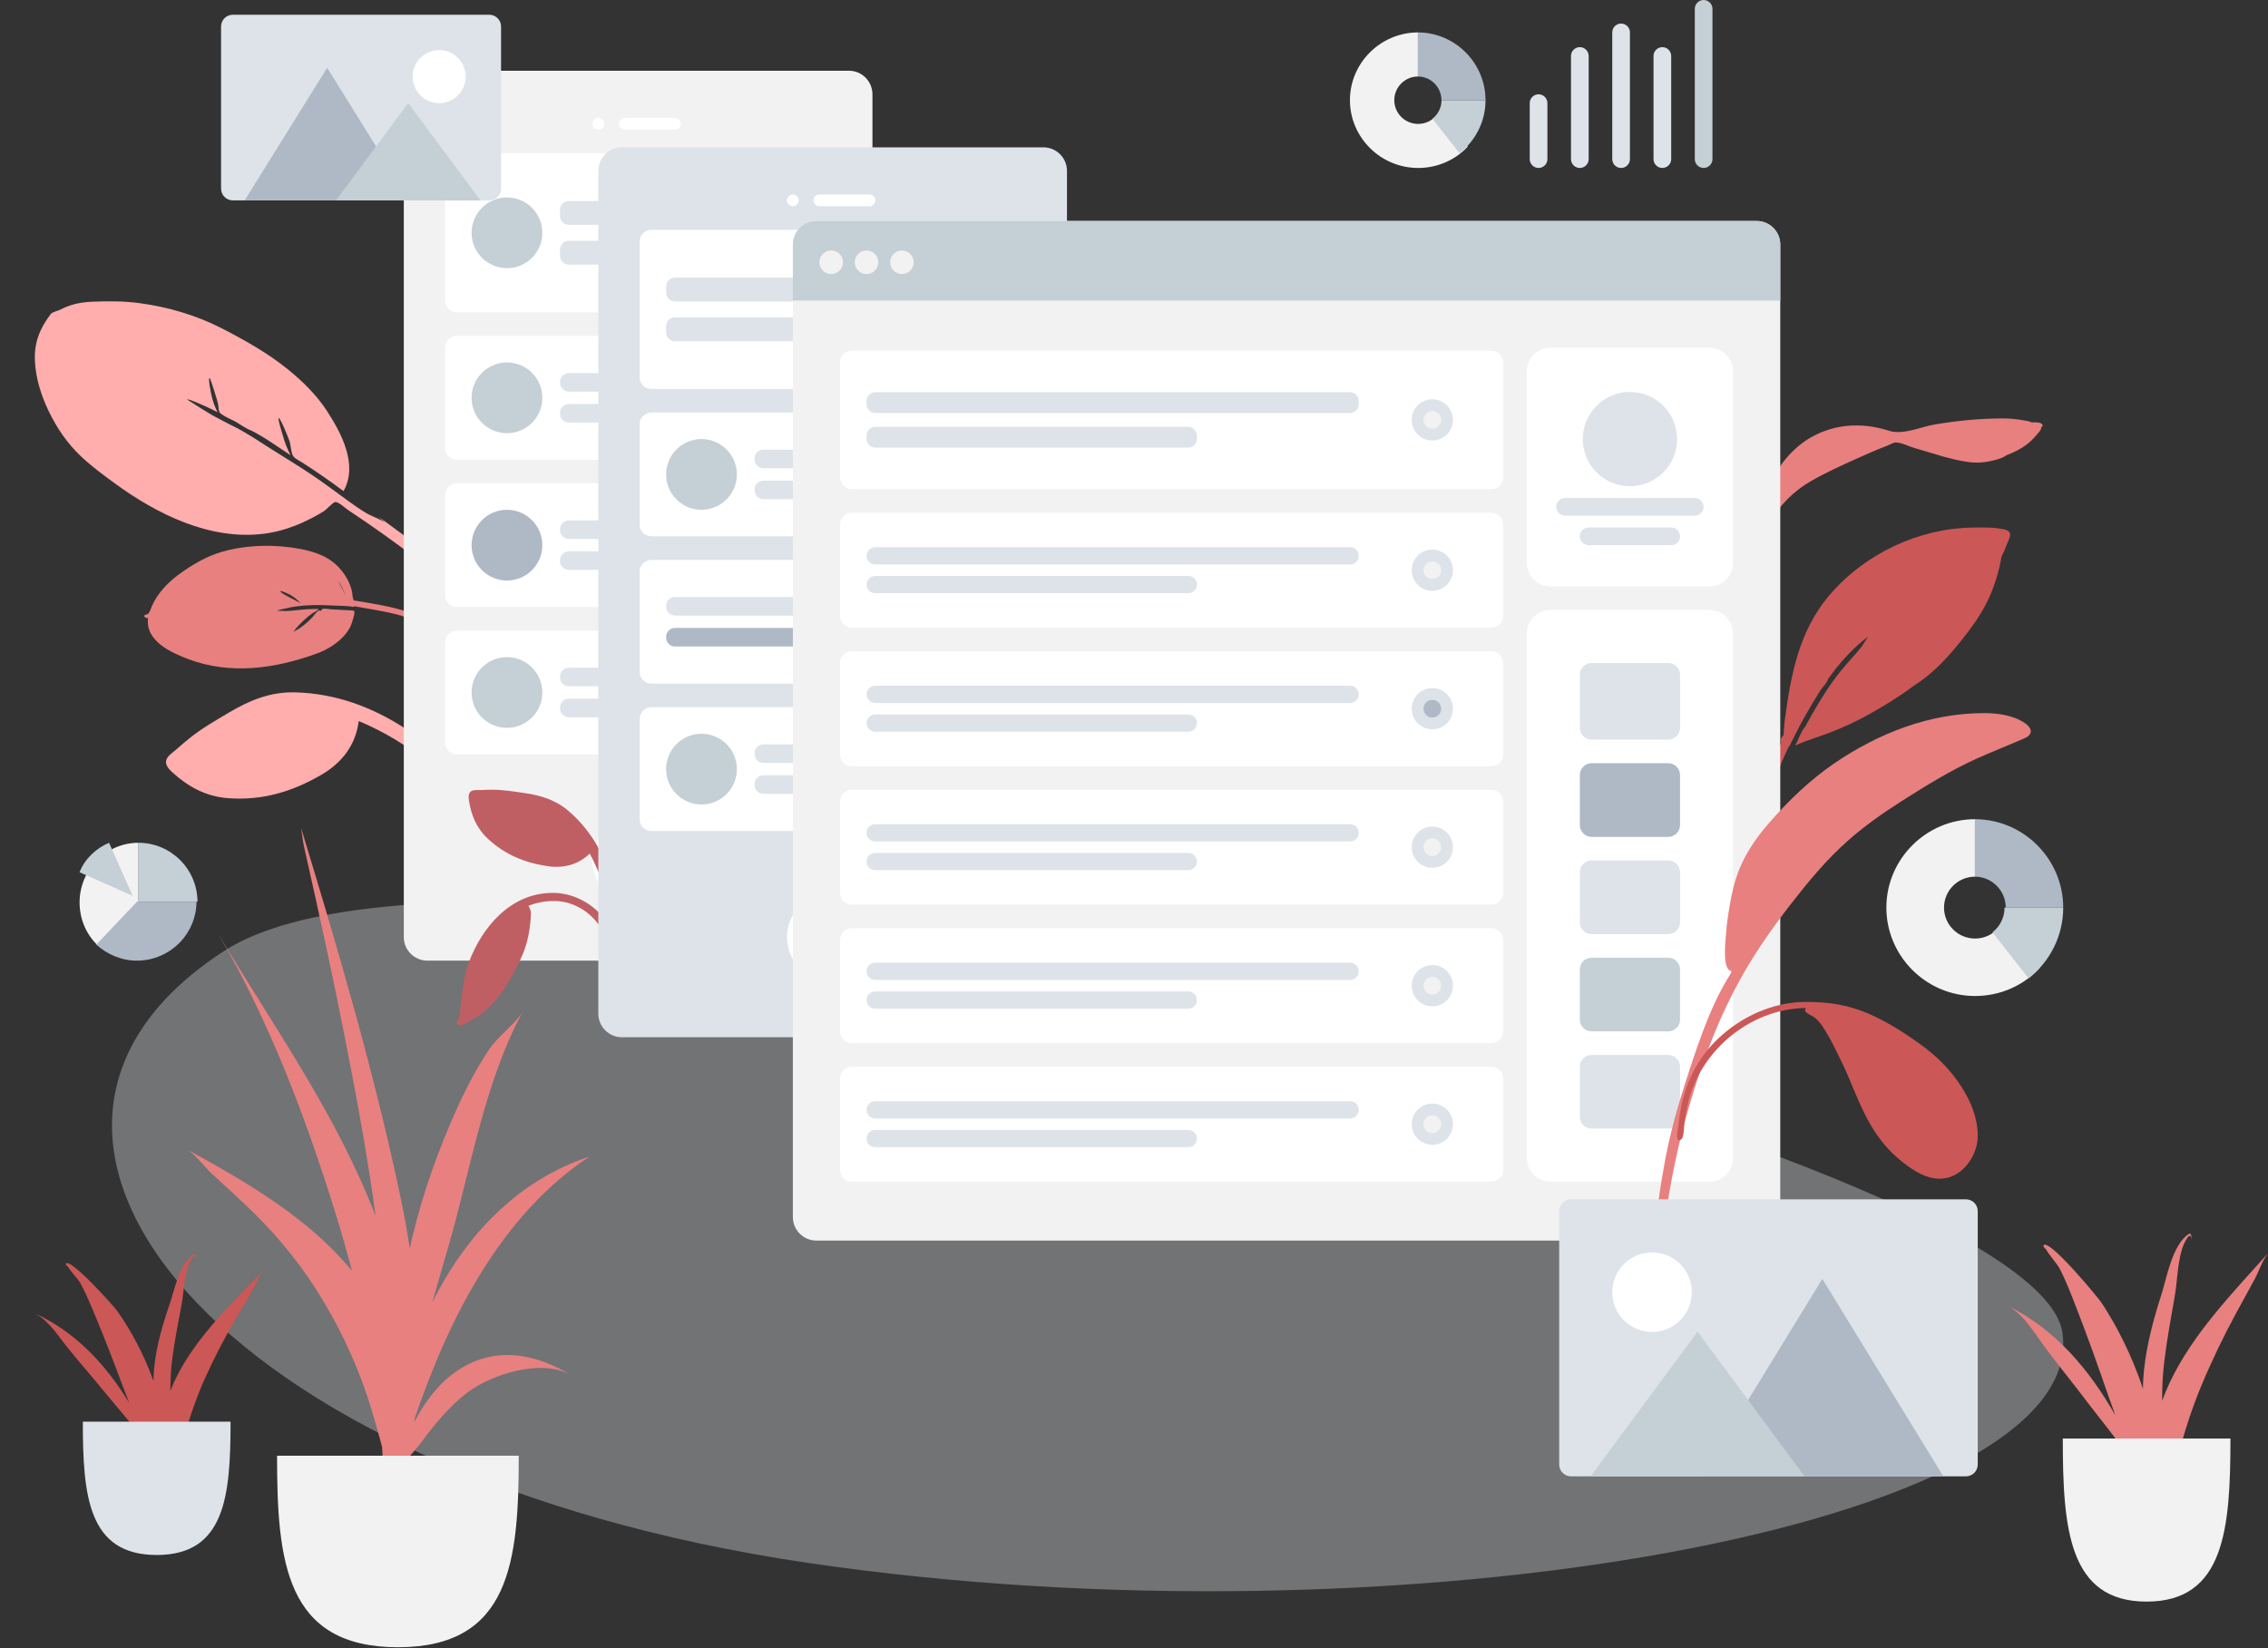 <svg width="886" height="644" viewBox="0 0 886 644" fill="none" xmlns="http://www.w3.org/2000/svg">
<rect x="0" y="0" width="886" height="644" fill="#333333" stroke="none"/>
<path fill-rule="evenodd" clip-rule="evenodd" d="M793.594 165.039C792.98 164.592 791.522 164.434 790.844 164.3C788.027 163.745 785.124 163.503 782.251 163.503C773.393 163.516 764.391 164.386 755.68 165.891C750.149 166.846 743.463 170.061 737.961 168.315C728.376 165.273 718.689 165.422 709.595 169.765C701.281 173.737 694.97 181.28 691.286 189.43C690.731 190.66 688.476 195.188 687.838 198.241C687.565 198.865 687.303 199.494 687.067 200.131C686.396 201.942 685.795 203.785 685.236 205.631C684.997 206.419 684.396 208.158 685.109 208.494C683.97 210.597 682.96 212.764 682.118 215.002C679.672 221.51 676.996 228.648 676.137 235.545C675.818 238.099 675.806 240.668 676.102 243.227C676.248 244.491 676.188 247.035 677.045 247.996C678.865 250.037 679.799 247.18 679.594 245.82C678.027 235.449 681.052 225.711 684.637 215.963C686.956 209.66 690.765 203.893 695.032 198.67C698.485 194.443 702.19 191.114 706.923 188.311C712.712 184.884 718.901 182.113 725.033 179.334C729.066 177.505 733.104 175.725 737.25 174.15C738.171 173.799 739.622 172.9 740.644 172.897C742.805 172.889 745.869 174.484 747.956 175.077C754.824 177.03 761.779 179.529 768.876 180.526C773.428 181.167 777.693 180.446 781.951 178.929C782.386 178.775 783.115 178.377 784.008 177.808C787.169 176.592 790.159 175.062 792.763 172.854C794.263 171.582 795.624 169.938 796.865 168.434C797.237 167.984 797.401 167.468 797.406 166.978C797.688 166.831 797.874 166.659 797.917 166.459C798.226 164.978 795.402 164.951 793.594 165.039Z" fill="#E88080"/>
<path fill-rule="evenodd" clip-rule="evenodd" d="M74.006 288.48C72.268 289.887 70.564 291.325 68.901 292.82C67.634 293.96 65.391 295.325 64.936 297.052C64.463 298.846 65.956 300.526 67.136 301.611C73.373 307.35 80.396 311.229 89.039 311.874C102.347 312.868 113.929 309.47 125.475 302.783C133.586 298.085 138.959 291.137 140.132 281.755C149.791 285.77 159.133 291.303 167.072 298.094C170.989 301.445 174.363 305.158 177.484 309.273C179.482 311.909 181.416 314.588 183.21 317.369C183.99 318.578 184.782 320.721 186.07 321.417C187.582 322.235 189.408 320.953 189.333 319.272C189.271 317.874 187.761 316.251 187.055 315.108C185.881 313.209 184.691 311.323 183.437 309.476C181.409 306.487 179.312 303.539 177.025 300.741C171.886 294.455 165.347 289.263 158.568 284.835C145.564 276.339 131.292 270.988 115.469 270.534C105.739 270.255 97.555 273.579 89.234 278.544C84.054 281.634 78.707 284.673 74.006 288.48Z" fill="#FFADAD"/>
<path fill-rule="evenodd" clip-rule="evenodd" d="M200.214 247.391C190.075 236.949 179.901 226.638 168.573 217.443C161.897 212.026 154.861 207.099 147.971 201.962C148.766 202.658 149.546 203.375 150.307 204.109C148.156 202.649 145.34 201.824 143.06 200.472C140.516 198.965 138.085 197.24 135.7 195.502C131.045 192.11 126.46 188.654 121.675 185.439C116.344 181.857 110.819 178.547 105.397 175.101C100.795 172.175 96.137 168.974 91.214 166.582C88.531 165.279 85.842 163.734 83.148 162.374C82.246 161.92 73.097 156.143 73.12 156.125C73.626 155.744 78.23 157.907 78.942 158.198C81.022 159.048 83.011 160.064 85.01 161.077C83.913 158.912 83.044 156.638 82.571 154.243C82.425 153.504 81.255 148.125 81.853 147.673C82.153 147.448 85.072 157.073 85.221 157.998C85.343 158.75 85.325 159.833 85.571 160.544C85.968 161.694 85.948 161.347 86.823 161.994C88.427 163.181 90.556 163.923 92.292 164.915C93.228 165.438 96.127 167.51 97.872 168.101C103.155 170.666 108.509 174.613 113.527 177.89C112.21 175.415 111.208 172.826 110.477 170.114C110.303 169.47 108.427 163.692 108.882 163.349C109.394 162.964 112.969 171.787 113.18 172.622C113.574 174.174 113.655 175.901 114.148 177.411C114.688 179.068 116.375 179.655 117.895 180.621C123.488 184.174 128.889 187.95 134.199 191.899C139.994 181.593 133.313 169.148 127.681 160.501C123.622 154.269 118.158 148.926 112.388 144.261C104.688 138.036 95.878 133.063 87.079 128.514C76.826 123.213 65.745 119.929 54.225 118.411C48.199 117.618 42.035 117.64 35.949 117.895C32.975 118.019 30.122 118.412 27.272 119.382C25.988 119.82 24.747 120.371 23.538 120.989C22.619 121.458 20.396 121.953 19.867 122.652C15.518 128.313 13.293 133.954 13.633 141.067C13.954 147.801 16.081 154.538 18.967 160.545C22.181 167.233 26.315 173.303 31.721 178.398C35.846 182.285 40.458 185.668 45.039 189.007C61.333 200.882 81.991 211.21 103.095 208.556C109.926 207.698 116.423 205.309 122.495 202.062C123.926 201.298 125.348 200.524 126.698 199.62C127.609 199.012 130.043 196.268 130.959 196.168C132.215 196.032 134.919 198.585 136.097 199.363C145.048 205.271 153.764 211.5 162.298 217.98C171.377 224.876 180.011 232.24 188.391 239.95C191.955 243.23 195.496 246.517 198.957 249.906C199.762 250.695 201.733 253.599 203.193 253.73C204.117 253.814 204.74 253.025 204.608 252.17C204.379 250.684 201.252 248.46 200.214 247.391Z" fill="#FFADAD"/>
<path fill-rule="evenodd" clip-rule="evenodd" d="M782.949 206.865C779.022 206.007 774.685 206.073 770.684 206.144C749.229 206.436 728.161 216.594 714.449 232.824C702.776 246.642 699.566 263.821 697.26 281.187C697.031 282.911 696.933 284.624 696.804 286.352C696.776 286.723 696.735 287.054 696.691 287.365C695.784 288.176 695.308 289.121 695.845 290.16C693.847 294.532 692.157 299.015 690.707 303.639C686.438 317.248 682.097 331.117 684.771 345.429C685.396 337.553 686.71 329.499 688.282 321.753C688.373 321.308 688.47 320.867 688.572 320.428C688.583 320.381 688.592 320.335 688.603 320.289C689.159 317.917 689.882 315.615 690.762 313.351C690.771 313.326 690.78 313.301 690.79 313.277C690.906 312.979 691.029 312.682 691.151 312.386C691.403 311.772 691.662 311.16 691.936 310.55C692.029 310.342 692.118 310.133 692.204 309.922C693.484 306.783 694.025 303.247 695.173 299.999C695.447 299.261 695.734 298.525 696.034 297.793C696.052 297.75 696.07 297.707 696.088 297.664C696.901 295.695 697.798 293.75 698.748 291.825C699.264 291.438 699.539 290.476 699.984 289.602C700.076 289.429 700.795 288.281 701.009 287.619C701.568 286.538 702.125 285.456 702.688 284.377C702.671 284.383 702.655 284.389 702.638 284.395C703.201 283.359 703.766 282.327 704.327 281.299C704.45 281.073 704.574 280.847 704.699 280.621C704.9 280.26 705.101 279.9 705.302 279.54C707.182 276.177 709.174 272.881 711.244 269.626C711.982 268.465 713.747 266.799 714.085 265.495C714.097 265.446 714.1 265.401 714.108 265.354C718.598 259.048 723.768 253.23 729.967 248.621C729.218 249.431 727.625 252.18 727.204 252.724C725.915 254.391 724.516 255.942 723.112 257.512C720.597 260.325 718.141 263.227 715.959 266.295C711.969 271.907 708.526 277.813 705.272 283.838C705.242 283.874 705.208 283.907 705.178 283.943C703.543 285.959 702.513 289.006 701.336 291.312C705.995 289.155 711.147 287.749 715.929 285.833C720.697 283.922 725.336 281.795 729.815 279.297C735.767 275.977 741.941 272.229 747.565 267.987C754.01 263.989 759.426 258.486 764.207 252.712C769.863 245.88 775.046 238.988 778.252 230.692C779.827 226.616 781.066 222.365 781.8 218.065C781.832 217.877 781.873 217.674 781.918 217.463C782.669 215.978 783.341 214.459 783.905 212.906C784.8 210.442 786.915 207.731 782.949 206.865Z" fill="#CC5757"/>
<path fill-rule="evenodd" clip-rule="evenodd" d="M117.455 235.731C116.225 234.398 114.843 233.196 113.221 232.339C112.811 232.123 109.755 230.671 109.556 230.989C109.093 231.731 117.086 235.305 117.455 235.731ZM131.942 226.831C131.932 226.888 132.991 228.685 133.28 229.238C133.894 230.413 134.461 231.611 134.994 232.812C134.204 230.692 133.393 228.725 131.942 226.831ZM57.854 241.465C56.833 241.793 55.606 240.498 56.93 240.179C58.001 239.923 57.948 239.863 58.429 239C58.82 238.3 59.06 237.445 59.403 236.71C60.13 235.151 60.954 233.664 61.966 232.271C64.135 229.284 66.777 226.711 69.741 224.542C74.913 220.757 80.713 217.298 86.865 215.56C96.646 212.797 107.779 212.626 117.576 214.542C123.643 215.729 129.188 217.791 133.217 222.677C135.231 225.118 136.812 227.978 137.503 231.128C137.683 231.951 137.649 232.866 137.875 233.672C138.222 234.912 138.069 234.582 139.518 234.823C141.101 235.086 142.682 235.355 144.263 235.628C148.402 236.344 152.566 237.104 156.599 238.266C157.926 238.648 159.224 239.115 160.493 239.658C161.452 240.069 165.271 241.357 165.735 242.603C166.508 244.676 163.919 243.736 163.115 243.285C162.41 242.889 161.687 242.52 160.953 242.18C159.105 241.325 157.18 240.664 155.211 240.137C153.084 239.568 150.913 239.143 148.75 238.718C146.733 238.322 144.709 237.961 142.682 237.616C141.556 237.425 140.429 237.238 139.302 237.052C138.917 236.989 138.238 236.655 138.289 237.156C135.92 236.699 133.357 236.765 130.944 236.639C127.988 236.485 125.021 236.359 122.055 236.451C119.916 236.518 117.775 236.658 115.646 236.945C114.403 237.114 113.179 237.359 111.959 237.67C111.288 237.841 108.645 238.204 108.28 238.788C108.437 238.537 111.354 238.781 111.725 238.766C113.21 238.711 114.684 238.564 116.163 238.398C118.909 238.092 121.656 237.931 124.41 237.955C124.399 238.438 122.518 239.299 122.059 239.62C121.029 240.338 120.043 241.122 119.123 241.982C117.502 243.496 115.561 245.372 114.44 247.166C114.77 246.638 116.4 245.949 116.979 245.546C117.905 244.898 118.813 244.208 119.672 243.469C120.465 242.788 121.205 242.051 121.933 241.299C122.66 240.547 123.648 238.982 124.604 238.481C124.662 238.451 125.078 238.78 125.315 238.668C125.554 238.555 125.851 237.991 125.912 237.968C126.802 237.625 128.492 238.052 129.428 238.096C131.854 238.207 134.278 238.354 136.703 238.487C137.454 238.528 138.092 238.358 138.376 238.912C138.678 239.502 138.124 241.056 137.967 241.699C137.382 244.09 136.344 246.233 134.709 248.085C131.648 251.554 127.874 253.867 123.61 255.414C107.277 261.339 89.902 263.712 73.574 257.549C66.815 254.997 56.635 250.437 57.854 241.465Z" fill="#E88080"/>
<g opacity="0.6">
<path opacity="0.6" fill-rule="evenodd" clip-rule="evenodd" d="M805.667 520.621C816.779 595.837 547.317 644.898 315.385 610.659C83.454 576.421 -22.946 442.717 87.728 371.474C198.402 300.231 794.556 445.405 805.667 520.621Z" fill="#DDE3E9"/>
</g>
<path d="M331.611 27.634H166.957C161.87 27.634 157.746 31.758 157.746 36.846V366.154C157.746 371.242 161.87 375.366 166.957 375.366H331.611C336.699 375.366 340.823 371.242 340.823 366.154V36.846C340.823 31.758 336.699 27.634 331.611 27.634Z" fill="#F2F2F2"/>
<path d="M248.709 353.489C258.247 353.489 265.98 345.756 265.98 336.217C265.98 326.678 258.247 318.946 248.709 318.946C239.17 318.946 231.437 326.678 231.437 336.217C231.437 345.756 239.17 353.489 248.709 353.489Z" fill="white"/>
<path d="M233.74 50.663C235.012 50.663 236.043 49.632 236.043 48.36C236.043 47.088 235.012 46.057 233.74 46.057C232.468 46.057 231.437 47.088 231.437 48.36C231.437 49.632 232.468 50.663 233.74 50.663Z" fill="white"/>
<path d="M263.677 46.057H244.103C242.831 46.057 241.8 47.088 241.8 48.36C241.8 49.632 242.831 50.663 244.103 50.663H263.677C264.949 50.663 265.98 49.632 265.98 48.36C265.98 47.088 264.949 46.057 263.677 46.057Z" fill="white"/>
<path d="M320.097 59.874H178.471C175.928 59.874 173.866 61.936 173.866 64.48V117.446C173.866 119.989 175.928 122.051 178.471 122.051H320.097C322.641 122.051 324.703 119.989 324.703 117.446V64.48C324.703 61.936 322.641 59.874 320.097 59.874Z" fill="white"/>
<path d="M299.371 78.528H222.226C220.318 78.528 218.771 80.074 218.771 81.982V84.4C218.771 86.308 220.318 87.854 222.226 87.854H299.371C301.279 87.854 302.826 86.308 302.826 84.4V81.982C302.826 80.074 301.279 78.528 299.371 78.528Z" fill="#DDE3E9"/>
<path d="M271.737 94.072H222.226C220.318 94.072 218.771 95.618 218.771 97.526V99.944C218.771 101.852 220.318 103.398 222.226 103.398H271.737C273.645 103.398 275.191 101.852 275.191 99.944V97.526C275.191 95.618 273.645 94.072 271.737 94.072Z" fill="#DDE3E9"/>
<path d="M198.046 104.78C205.677 104.78 211.863 98.594 211.863 90.963C211.863 83.332 205.677 77.146 198.046 77.146C190.415 77.146 184.229 83.332 184.229 90.963C184.229 98.594 190.415 104.78 198.046 104.78Z" fill="#C5CFD6"/>
<path d="M320.097 131.263H178.471C175.928 131.263 173.866 133.325 173.866 135.869V175.017C173.866 177.561 175.928 179.623 178.471 179.623H320.097C322.641 179.623 324.703 177.561 324.703 175.017V135.869C324.703 133.325 322.641 131.263 320.097 131.263Z" fill="white"/>
<path d="M299.371 145.771H222.226C220.318 145.771 218.771 147.317 218.771 149.225V149.571C218.771 151.478 220.318 153.025 222.226 153.025H299.371C301.279 153.025 302.826 151.478 302.826 149.571V149.225C302.826 147.317 301.279 145.771 299.371 145.771Z" fill="#DDE3E9"/>
<path d="M271.737 157.861H222.226C220.318 157.861 218.771 159.407 218.771 161.315V161.661C218.771 163.568 220.318 165.115 222.226 165.115H271.737C273.645 165.115 275.191 163.568 275.191 161.661V161.315C275.191 159.407 273.645 157.861 271.737 157.861Z" fill="#DDE3E9"/>
<path d="M198.046 169.26C205.677 169.26 211.863 163.074 211.863 155.443C211.863 147.812 205.677 141.626 198.046 141.626C190.415 141.626 184.229 147.812 184.229 155.443C184.229 163.074 190.415 169.26 198.046 169.26Z" fill="#C5CFD6"/>
<path d="M320.097 188.834H178.471C175.928 188.834 173.866 190.896 173.866 193.44V232.589C173.866 235.132 175.928 237.194 178.471 237.194H320.097C322.641 237.194 324.703 235.132 324.703 232.589V193.44C324.703 190.896 322.641 188.834 320.097 188.834Z" fill="white"/>
<path d="M299.371 203.342H222.226C220.318 203.342 218.771 204.889 218.771 206.797V207.142C218.771 209.05 220.318 210.596 222.226 210.596H299.371C301.279 210.596 302.826 209.05 302.826 207.142V206.797C302.826 204.889 301.279 203.342 299.371 203.342Z" fill="#DDE3E9"/>
<path d="M271.737 215.432H222.226C220.318 215.432 218.771 216.979 218.771 218.887V219.232C218.771 221.14 220.318 222.686 222.226 222.686H271.737C273.645 222.686 275.191 221.14 275.191 219.232V218.887C275.191 216.979 273.645 215.432 271.737 215.432Z" fill="#DDE3E9"/>
<path d="M198.046 226.831C205.677 226.831 211.863 220.645 211.863 213.014C211.863 205.383 205.677 199.197 198.046 199.197C190.415 199.197 184.229 205.383 184.229 213.014C184.229 220.645 190.415 226.831 198.046 226.831Z" fill="#AFB9C5"/>
<path d="M320.097 246.406H178.471C175.928 246.406 173.866 248.468 173.866 251.011V290.16C173.866 292.704 175.928 294.766 178.471 294.766H320.097C322.641 294.766 324.703 292.704 324.703 290.16V251.011C324.703 248.468 322.641 246.406 320.097 246.406Z" fill="white"/>
<path d="M299.371 260.914H222.226C220.318 260.914 218.771 262.46 218.771 264.368V264.713C218.771 266.621 220.318 268.168 222.226 268.168H299.371C301.279 268.168 302.826 266.621 302.826 264.713V264.368C302.826 262.46 301.279 260.914 299.371 260.914Z" fill="#DDE3E9"/>
<path d="M271.737 273.004H222.226C220.318 273.004 218.771 274.55 218.771 276.458V276.803C218.771 278.711 220.318 280.258 222.226 280.258H271.737C273.645 280.258 275.191 278.711 275.191 276.803V276.458C275.191 274.55 273.645 273.004 271.737 273.004Z" fill="#DDE3E9"/>
<path d="M198.046 284.403C205.677 284.403 211.863 278.217 211.863 270.586C211.863 262.955 205.677 256.769 198.046 256.769C190.415 256.769 184.229 262.955 184.229 270.586C184.229 278.217 190.415 284.403 198.046 284.403Z" fill="#C5CFD6"/>
<path fill-rule="evenodd" clip-rule="evenodd" d="M192.45 308.583C190.924 308.583 189.403 308.613 187.88 308.693C186.719 308.753 184.944 308.513 183.961 309.237C182.94 309.988 183.011 311.527 183.17 312.614C184.013 318.362 186.071 323.458 190.376 327.53C197.004 333.8 204.603 336.986 213.595 338.405C219.911 339.402 225.742 338.018 230.392 333.526C233.789 339.831 236.366 346.809 237.659 353.851C238.297 357.326 238.492 360.759 238.38 364.298C238.308 366.564 238.183 368.825 237.94 371.081C237.835 372.061 237.335 373.545 237.719 374.471C238.169 375.559 239.687 375.664 240.369 374.736C240.937 373.964 240.832 372.448 240.949 371.535C241.142 370.017 241.321 368.499 241.449 366.974C241.657 364.507 241.811 362.032 241.799 359.555C241.773 353.989 240.536 348.402 238.843 343.119C235.596 332.984 230.328 323.977 222.134 316.909C217.096 312.563 211.33 310.804 204.788 309.859C200.715 309.271 196.576 308.583 192.45 308.583Z" fill="#BF5F64"/>
<path fill-rule="evenodd" clip-rule="evenodd" d="M215.975 348.883C199.511 348.883 188.422 362.152 183.179 375.943C181.203 381.142 180.74 386.85 179.978 392.308C179.733 394.06 179.824 396.729 179.113 398.29C178.855 398.856 178.263 399.059 178.546 399.83C178.717 400.297 179.053 400.583 179.558 400.676C180.594 400.866 182.058 399.738 182.946 399.293C190.31 395.6 195.149 389.889 199.096 382.902C201.543 378.571 204.026 374.075 205.479 369.321C206.367 366.416 206.884 363.357 207.188 360.344C207.307 359.158 207.423 357.943 207.416 356.749C207.409 355.564 206.858 354.938 206.462 353.907C211.955 351.828 218.156 351.261 223.721 353.416C228.868 355.409 233.143 359.261 235.537 364.1C236.159 365.357 236.639 366.684 236.988 368.038C237.217 368.924 237.228 370.074 237.652 370.876C238.68 372.818 240.842 371.519 240.635 369.711C240.056 364.666 237.17 359.601 233.481 356.094C228.829 351.67 222.522 348.883 215.975 348.883Z" fill="#BF5F64"/>
<path d="M407.606 57.571H242.951C237.864 57.571 233.74 61.696 233.74 66.783V396.091C233.74 401.179 237.864 405.303 242.951 405.303H407.606C412.693 405.303 416.817 401.179 416.817 396.091V66.783C416.817 61.696 412.693 57.571 407.606 57.571Z" fill="#DDE3E9"/>
<path d="M324.703 383.426C334.242 383.426 341.974 375.693 341.974 366.154C341.974 356.615 334.242 348.883 324.703 348.883C315.164 348.883 307.431 356.615 307.431 366.154C307.431 375.693 315.164 383.426 324.703 383.426Z" fill="white"/>
<path d="M309.734 80.6C311.006 80.6 312.037 79.569 312.037 78.297C312.037 77.025 311.006 75.994 309.734 75.994C308.462 75.994 307.431 77.025 307.431 78.297C307.431 79.569 308.462 80.6 309.734 80.6Z" fill="white"/>
<path d="M339.671 75.994H320.097C318.825 75.994 317.794 77.025 317.794 78.297C317.794 79.569 318.825 80.6 320.097 80.6H339.671C340.943 80.6 341.974 79.569 341.974 78.297C341.974 77.025 340.943 75.994 339.671 75.994Z" fill="white"/>
<path d="M396.091 89.811H254.466C251.922 89.811 249.86 91.873 249.86 94.417V147.383C249.86 149.926 251.922 151.989 254.466 151.989H396.091C398.635 151.989 400.697 149.926 400.697 147.383V94.417C400.697 91.873 398.635 89.811 396.091 89.811Z" fill="white"/>
<path d="M340.823 108.465H263.677C261.769 108.465 260.223 110.011 260.223 111.919V114.337C260.223 116.245 261.769 117.791 263.677 117.791H340.823C342.731 117.791 344.277 116.245 344.277 114.337V111.919C344.277 110.011 342.731 108.465 340.823 108.465Z" fill="#DDE3E9"/>
<path d="M313.189 124.009H263.677C261.769 124.009 260.223 125.555 260.223 127.463V129.881C260.223 131.789 261.769 133.335 263.677 133.335H313.189C315.096 133.335 316.643 131.789 316.643 129.881V127.463C316.643 125.555 315.096 124.009 313.189 124.009Z" fill="#DDE3E9"/>
<path d="M384.577 128.96C389.029 128.96 392.637 125.351 392.637 120.9C392.637 116.449 389.029 112.84 384.577 112.84C380.126 112.84 376.517 116.449 376.517 120.9C376.517 125.351 380.126 128.96 384.577 128.96Z" fill="#DDE3E9"/>
<path d="M384.577 124.354C386.485 124.354 388.031 122.808 388.031 120.9C388.031 118.992 386.485 117.446 384.577 117.446C382.669 117.446 381.123 118.992 381.123 120.9C381.123 122.808 382.669 124.354 384.577 124.354Z" fill="#F2F2F2"/>
<path d="M396.091 161.2H254.466C251.922 161.2 249.86 163.262 249.86 165.806V204.954C249.86 207.498 251.922 209.56 254.466 209.56H396.091C398.635 209.56 400.697 207.498 400.697 204.954V165.806C400.697 163.262 398.635 161.2 396.091 161.2Z" fill="white"/>
<path d="M375.366 175.708H298.22C296.312 175.708 294.766 177.255 294.766 179.162V179.508C294.766 181.415 296.312 182.962 298.22 182.962H375.366C377.273 182.962 378.82 181.415 378.82 179.508V179.162C378.82 177.255 377.273 175.708 375.366 175.708Z" fill="#DDE3E9"/>
<path d="M347.731 187.798H298.22C296.312 187.798 294.766 189.345 294.766 191.252V191.598C294.766 193.505 296.312 195.052 298.22 195.052H347.731C349.639 195.052 351.186 193.505 351.186 191.598V191.252C351.186 189.345 349.639 187.798 347.731 187.798Z" fill="#DDE3E9"/>
<path d="M274.04 199.197C281.671 199.197 287.857 193.011 287.857 185.38C287.857 177.749 281.671 171.563 274.04 171.563C266.409 171.563 260.223 177.749 260.223 185.38C260.223 193.011 266.409 199.197 274.04 199.197Z" fill="#C5CFD6"/>
<path d="M396.091 218.771H254.466C251.922 218.771 249.86 220.833 249.86 223.377V262.526C249.86 265.069 251.922 267.131 254.466 267.131H396.091C398.635 267.131 400.697 265.069 400.697 262.526V223.377C400.697 220.833 398.635 218.771 396.091 218.771Z" fill="white"/>
<path d="M340.823 233.279H263.677C261.769 233.279 260.223 234.826 260.223 236.734V237.079C260.223 238.987 261.769 240.533 263.677 240.533H340.823C342.731 240.533 344.277 238.987 344.277 237.079V236.734C344.277 234.826 342.731 233.279 340.823 233.279Z" fill="#DDE3E9"/>
<path d="M313.189 245.369H263.677C261.769 245.369 260.223 246.916 260.223 248.824V249.169C260.223 251.077 261.769 252.623 263.677 252.623H313.189C315.096 252.623 316.643 251.077 316.643 249.169V248.824C316.643 246.916 315.096 245.369 313.189 245.369Z" fill="#AFB9C5"/>
<path d="M384.577 251.011C389.029 251.011 392.637 247.403 392.637 242.951C392.637 238.5 389.029 234.891 384.577 234.891C380.126 234.891 376.517 238.5 376.517 242.951C376.517 247.403 380.126 251.011 384.577 251.011Z" fill="#DDE3E9"/>
<path d="M384.577 246.406C386.485 246.406 388.031 244.859 388.031 242.951C388.031 241.044 386.485 239.497 384.577 239.497C382.669 239.497 381.123 241.044 381.123 242.951C381.123 244.859 382.669 246.406 384.577 246.406Z" fill="#F2F2F2"/>
<path d="M396.091 276.343H254.466C251.922 276.343 249.86 278.405 249.86 280.949V320.097C249.86 322.641 251.922 324.703 254.466 324.703H396.091C398.635 324.703 400.697 322.641 400.697 320.097V280.949C400.697 278.405 398.635 276.343 396.091 276.343Z" fill="white"/>
<path d="M375.366 290.851H298.22C296.312 290.851 294.766 292.397 294.766 294.305V294.651C294.766 296.558 296.312 298.105 298.22 298.105H375.366C377.273 298.105 378.82 296.558 378.82 294.651V294.305C378.82 292.397 377.273 290.851 375.366 290.851Z" fill="#DDE3E9"/>
<path d="M347.731 302.941H298.22C296.312 302.941 294.766 304.487 294.766 306.395V306.741C294.766 308.648 296.312 310.195 298.22 310.195H347.731C349.639 310.195 351.186 308.648 351.186 306.741V306.395C351.186 304.487 349.639 302.941 347.731 302.941Z" fill="#DDE3E9"/>
<path d="M274.04 314.34C281.671 314.34 287.857 308.154 287.857 300.523C287.857 292.892 281.671 286.706 274.04 286.706C266.409 286.706 260.223 292.892 260.223 300.523C260.223 308.154 266.409 314.34 274.04 314.34Z" fill="#C5CFD6"/>
<path d="M686.251 86.357H318.946C313.858 86.357 309.734 90.481 309.734 95.569V475.54C309.734 480.627 313.858 484.751 318.946 484.751H686.251C691.339 484.751 695.463 480.627 695.463 475.54V95.569C695.463 90.481 691.339 86.357 686.251 86.357Z" fill="#F2F2F2"/>
<path d="M667.829 135.869H605.651C600.564 135.869 596.44 139.993 596.44 145.08V219.923C596.44 225.01 600.564 229.134 605.651 229.134H667.829C672.916 229.134 677.04 225.01 677.04 219.923V145.08C677.04 139.993 672.916 135.869 667.829 135.869Z" fill="white"/>
<path d="M636.74 189.986C646.915 189.986 655.163 181.738 655.163 171.563C655.163 161.388 646.915 153.14 636.74 153.14C626.565 153.14 618.317 161.388 618.317 171.563C618.317 181.738 626.565 189.986 636.74 189.986Z" fill="#DDE3E9"/>
<path d="M662.071 194.591H611.409C609.501 194.591 607.954 196.138 607.954 198.046C607.954 199.953 609.501 201.5 611.409 201.5H662.071C663.979 201.5 665.526 199.953 665.526 198.046C665.526 196.138 663.979 194.591 662.071 194.591Z" fill="#DDE3E9"/>
<path d="M652.86 206.106H620.62C618.712 206.106 617.166 207.652 617.166 209.56C617.166 211.468 618.712 213.014 620.62 213.014H652.86C654.768 213.014 656.314 211.468 656.314 209.56C656.314 207.652 654.768 206.106 652.86 206.106Z" fill="#DDE3E9"/>
<path fill-rule="evenodd" clip-rule="evenodd" d="M318.946 86.357H686.251C691.339 86.357 695.463 90.481 695.463 95.569V117.446H309.734V95.569C309.734 90.481 313.858 86.357 318.946 86.357Z" fill="#C5CFD6"/>
<path d="M324.703 107.083C327.246 107.083 329.309 105.021 329.309 102.477C329.309 99.933 327.246 97.871 324.703 97.871C322.159 97.871 320.097 99.933 320.097 102.477C320.097 105.021 322.159 107.083 324.703 107.083Z" fill="#F2F2F2"/>
<path d="M338.52 107.083C341.064 107.083 343.126 105.021 343.126 102.477C343.126 99.933 341.064 97.871 338.52 97.871C335.976 97.871 333.914 99.933 333.914 102.477C333.914 105.021 335.976 107.083 338.52 107.083Z" fill="#F2F2F2"/>
<path d="M352.337 107.083C354.881 107.083 356.943 105.021 356.943 102.477C356.943 99.933 354.881 97.871 352.337 97.871C349.793 97.871 347.731 99.933 347.731 102.477C347.731 105.021 349.793 107.083 352.337 107.083Z" fill="#F2F2F2"/>
<path d="M667.829 238.346H605.651C600.564 238.346 596.44 242.47 596.44 247.557V452.511C596.44 457.599 600.564 461.723 605.651 461.723H667.829C672.916 461.723 677.04 457.599 677.04 452.511V247.557C677.04 242.47 672.916 238.346 667.829 238.346Z" fill="white"/>
<path d="M651.709 259.071H621.771C619.228 259.071 617.166 261.133 617.166 263.677V284.403C617.166 286.947 619.228 289.009 621.771 289.009H651.709C654.252 289.009 656.314 286.947 656.314 284.403V263.677C656.314 261.133 654.252 259.071 651.709 259.071Z" fill="#DDE3E9"/>
<path d="M651.709 298.22H621.771C619.228 298.22 617.166 300.282 617.166 302.826V322.4C617.166 324.944 619.228 327.006 621.771 327.006H651.709C654.252 327.006 656.314 324.944 656.314 322.4V302.826C656.314 300.282 654.252 298.22 651.709 298.22Z" fill="#AFB9C5"/>
<path d="M651.709 336.217H621.771C619.228 336.217 617.166 338.279 617.166 340.823V360.397C617.166 362.941 619.228 365.003 621.771 365.003H651.709C654.252 365.003 656.314 362.941 656.314 360.397V340.823C656.314 338.279 654.252 336.217 651.709 336.217Z" fill="#DDE3E9"/>
<path d="M651.709 412.211H621.771C619.228 412.211 617.166 414.273 617.166 416.817V436.391C617.166 438.935 619.228 440.997 621.771 440.997H651.709C654.252 440.997 656.314 438.935 656.314 436.391V416.817C656.314 414.273 654.252 412.211 651.709 412.211Z" fill="#DDE3E9"/>
<path d="M651.709 374.214H621.771C619.228 374.214 617.166 376.276 617.166 378.82V398.394C617.166 400.938 619.228 403 621.771 403H651.709C654.252 403 656.314 400.938 656.314 398.394V378.82C656.314 376.276 654.252 374.214 651.709 374.214Z" fill="#C5CFD6"/>
<path d="M582.623 137.02H332.763C330.219 137.02 328.157 139.082 328.157 141.626V186.531C328.157 189.075 330.219 191.137 332.763 191.137H582.623C585.166 191.137 587.229 189.075 587.229 186.531V141.626C587.229 139.082 585.166 137.02 582.623 137.02Z" fill="white"/>
<path d="M527.354 153.255H341.974C340.066 153.255 338.52 154.802 338.52 156.709V157.918C338.52 159.826 340.066 161.373 341.974 161.373H527.354C529.262 161.373 530.809 159.826 530.809 157.918V156.709C530.809 154.802 529.262 153.255 527.354 153.255Z" fill="#DDE3E9"/>
<path d="M464.136 166.784H341.974C340.066 166.784 338.52 168.331 338.52 170.239V171.448C338.52 173.355 340.066 174.902 341.974 174.902H464.136C466.044 174.902 467.59 173.355 467.59 171.448V170.239C467.59 168.331 466.044 166.784 464.136 166.784Z" fill="#DDE3E9"/>
<path d="M559.542 172.139C563.993 172.139 567.602 168.53 567.602 164.079C567.602 159.627 563.993 156.019 559.542 156.019C555.09 156.019 551.482 159.627 551.482 164.079C551.482 168.53 555.09 172.139 559.542 172.139Z" fill="#DDE3E9"/>
<path d="M559.542 167.533C561.449 167.533 562.996 165.986 562.996 164.079C562.996 162.171 561.449 160.624 559.542 160.624C557.634 160.624 556.087 162.171 556.087 164.079C556.087 165.986 557.634 167.533 559.542 167.533Z" fill="#F2F2F2"/>
<path d="M582.623 200.349H332.763C330.219 200.349 328.157 202.411 328.157 204.954V240.649C328.157 243.192 330.219 245.254 332.763 245.254H582.623C585.166 245.254 587.229 243.192 587.229 240.649V204.954C587.229 202.411 585.166 200.349 582.623 200.349Z" fill="white"/>
<path d="M527.441 213.82H341.888C340.028 213.82 338.52 215.328 338.52 217.188C338.52 219.048 340.028 220.556 341.888 220.556H527.441C529.301 220.556 530.809 219.048 530.809 217.188C530.809 215.328 529.301 213.82 527.441 213.82Z" fill="#DDE3E9"/>
<path d="M464.222 225.047H341.888C340.028 225.047 338.52 226.555 338.52 228.415C338.52 230.275 340.028 231.783 341.888 231.783H464.222C466.082 231.783 467.59 230.275 467.59 228.415C467.59 226.555 466.082 225.047 464.222 225.047Z" fill="#DDE3E9"/>
<path d="M559.542 230.861C563.993 230.861 567.602 227.253 567.602 222.801C567.602 218.35 563.993 214.741 559.542 214.741C555.09 214.741 551.482 218.35 551.482 222.801C551.482 227.253 555.09 230.861 559.542 230.861Z" fill="#DDE3E9"/>
<path d="M559.542 226.256C561.449 226.256 562.996 224.709 562.996 222.801C562.996 220.894 561.449 219.347 559.542 219.347C557.634 219.347 556.087 220.894 556.087 222.801C556.087 224.709 557.634 226.256 559.542 226.256Z" fill="#F2F2F2"/>
<path d="M582.623 254.466H332.763C330.219 254.466 328.157 256.528 328.157 259.071V294.766C328.157 297.309 330.219 299.371 332.763 299.371H582.623C585.166 299.371 587.229 297.309 587.229 294.766V259.071C587.229 256.528 585.166 254.466 582.623 254.466Z" fill="white"/>
<path d="M527.441 267.937H341.888C340.028 267.937 338.52 269.445 338.52 271.305C338.52 273.165 340.028 274.673 341.888 274.673H527.441C529.301 274.673 530.809 273.165 530.809 271.305C530.809 269.445 529.301 267.937 527.441 267.937Z" fill="#DDE3E9"/>
<path d="M464.222 279.164H341.888C340.028 279.164 338.52 280.672 338.52 282.532C338.52 284.392 340.028 285.9 341.888 285.9H464.222C466.082 285.9 467.59 284.392 467.59 282.532C467.59 280.672 466.082 279.164 464.222 279.164Z" fill="#DDE3E9"/>
<path d="M559.542 284.979C563.993 284.979 567.602 281.37 567.602 276.919C567.602 272.467 563.993 268.859 559.542 268.859C555.09 268.859 551.482 272.467 551.482 276.919C551.482 281.37 555.09 284.979 559.542 284.979Z" fill="#DDE3E9"/>
<path d="M559.542 280.373C561.449 280.373 562.996 278.826 562.996 276.919C562.996 275.011 561.449 273.464 559.542 273.464C557.634 273.464 556.087 275.011 556.087 276.919C556.087 278.826 557.634 280.373 559.542 280.373Z" fill="#AFB9C5"/>
<path d="M582.623 416.817H332.763C330.219 416.817 328.157 418.879 328.157 421.423V457.117C328.157 459.661 330.219 461.723 332.763 461.723H582.623C585.166 461.723 587.229 459.661 587.229 457.117V421.423C587.229 418.879 585.166 416.817 582.623 416.817Z" fill="white"/>
<path d="M527.441 430.289H341.888C340.028 430.289 338.52 431.797 338.52 433.657C338.52 435.517 340.028 437.025 341.888 437.025H527.441C529.301 437.025 530.809 435.517 530.809 433.657C530.809 431.797 529.301 430.289 527.441 430.289Z" fill="#DDE3E9"/>
<path d="M464.222 441.515H341.888C340.028 441.515 338.52 443.023 338.52 444.883C338.52 446.743 340.028 448.251 341.888 448.251H464.222C466.082 448.251 467.59 446.743 467.59 444.883C467.59 443.023 466.082 441.515 464.222 441.515Z" fill="#DDE3E9"/>
<path d="M559.542 447.33C563.993 447.33 567.602 443.721 567.602 439.27C567.602 434.819 563.993 431.21 559.542 431.21C555.09 431.21 551.482 434.819 551.482 439.27C551.482 443.721 555.09 447.33 559.542 447.33Z" fill="#DDE3E9"/>
<path d="M559.542 442.724C561.449 442.724 562.996 441.178 562.996 439.27C562.996 437.362 561.449 435.816 559.542 435.816C557.634 435.816 556.087 437.362 556.087 439.27C556.087 441.178 557.634 442.724 559.542 442.724Z" fill="#F2F2F2"/>
<path d="M582.623 362.7H332.763C330.219 362.7 328.157 364.762 328.157 367.306V403C328.157 405.544 330.219 407.606 332.763 407.606H582.623C585.166 407.606 587.229 405.544 587.229 403V367.306C587.229 364.762 585.166 362.7 582.623 362.7Z" fill="white"/>
<path d="M527.441 376.172H341.888C340.028 376.172 338.52 377.68 338.52 379.54C338.52 381.4 340.028 382.908 341.888 382.908H527.441C529.301 382.908 530.809 381.4 530.809 379.54C530.809 377.68 529.301 376.172 527.441 376.172Z" fill="#DDE3E9"/>
<path d="M464.222 387.398H341.888C340.028 387.398 338.52 388.906 338.52 390.766C338.52 392.626 340.028 394.134 341.888 394.134H464.222C466.082 394.134 467.59 392.626 467.59 390.766C467.59 388.906 466.082 387.398 464.222 387.398Z" fill="#DDE3E9"/>
<path d="M559.542 393.213C563.993 393.213 567.602 389.604 567.602 385.153C567.602 380.701 563.993 377.093 559.542 377.093C555.09 377.093 551.482 380.701 551.482 385.153C551.482 389.604 555.09 393.213 559.542 393.213Z" fill="#DDE3E9"/>
<path d="M559.542 388.607C561.449 388.607 562.996 387.061 562.996 385.153C562.996 383.245 561.449 381.699 559.542 381.699C557.634 381.699 556.087 383.245 556.087 385.153C556.087 387.061 557.634 388.607 559.542 388.607Z" fill="#F2F2F2"/>
<path d="M582.623 308.583H332.763C330.219 308.583 328.157 310.645 328.157 313.189V348.883C328.157 351.427 330.219 353.489 332.763 353.489H582.623C585.166 353.489 587.229 351.427 587.229 348.883V313.189C587.229 310.645 585.166 308.583 582.623 308.583Z" fill="white"/>
<path d="M527.441 322.055H341.888C340.028 322.055 338.52 323.562 338.52 325.422C338.52 327.283 340.028 328.79 341.888 328.79H527.441C529.301 328.79 530.809 327.283 530.809 325.422C530.809 323.562 529.301 322.055 527.441 322.055Z" fill="#DDE3E9"/>
<path d="M464.222 333.281H341.888C340.028 333.281 338.52 334.789 338.52 336.649C338.52 338.509 340.028 340.017 341.888 340.017H464.222C466.082 340.017 467.59 338.509 467.59 336.649C467.59 334.789 466.082 333.281 464.222 333.281Z" fill="#DDE3E9"/>
<path d="M559.542 339.096C563.993 339.096 567.602 335.487 567.602 331.036C567.602 326.584 563.993 322.976 559.542 322.976C555.09 322.976 551.482 326.584 551.482 331.036C551.482 335.487 555.09 339.096 559.542 339.096Z" fill="#DDE3E9"/>
<path d="M559.542 334.49C561.449 334.49 562.996 332.943 562.996 331.036C562.996 329.128 561.449 327.581 559.542 327.581C557.634 327.581 556.087 329.128 556.087 331.036C556.087 332.943 557.634 334.49 559.542 334.49Z" fill="#F2F2F2"/>
<path fill-rule="evenodd" clip-rule="evenodd" d="M791.015 282.532C786.473 279.453 780.434 278.646 774.999 278.646C753.771 278.646 733.818 286.522 716.581 298.257C707.136 304.687 698.687 312.875 691.228 321.401C686.922 326.322 683.083 331.647 680.365 337.568C678.53 341.564 677.272 345.729 676.418 350.024C675.378 355.258 674.552 360.599 674.178 365.921C674.031 368.016 672.814 379.136 676.298 379.324C676.278 379.598 676.273 379.86 676.295 380.094C668.729 391.923 664.055 405.787 659.72 418.931C655.949 430.368 652.589 441.903 650.407 453.735C647.535 469.314 645.649 485.126 644.752 500.929C644.559 504.325 644.427 507.722 644.313 511.123C644.216 514.024 644.119 516.924 644.023 519.825C643.917 523.075 643.345 526.817 643.862 530.049C644.312 532.863 646.747 532.437 646.855 529.637C646.985 526.255 646.964 522.866 647.112 519.482C647.309 514.99 647.511 510.498 647.731 506.008C649.261 474.813 655.002 444.077 665.596 414.611C669.883 402.687 674.796 391.399 681.11 380.368C686.662 370.67 693.339 361.281 700.165 352.536C706.799 344.038 713.697 335.737 721.825 328.537C728.422 322.695 735.678 317.605 743.136 312.869C752.61 306.854 762.065 300.985 772.327 296.367C777.661 293.967 783.096 291.819 788.471 289.516C789.439 289.102 790.476 288.7 791.406 288.22C794.509 286.619 793.487 284.209 791.015 282.532Z" fill="#E88080"/>
<path fill-rule="evenodd" clip-rule="evenodd" d="M705.616 391.486C714.225 391.486 721.887 392.604 729.819 396.026C736.667 398.979 742.907 402.888 748.966 407.144C757.488 413.13 764.201 420.097 768.9 429.327C771.707 434.842 773.766 442.645 771.881 448.66C769.66 455.744 763.563 461.652 755.532 460.404C750.566 459.633 746.014 456.346 742.239 453.252C737.724 449.55 734.11 445.1 731.125 440.157C726.257 432.094 723.396 422.978 719.261 414.553C717.298 410.554 715.402 406.526 713.051 402.726C711.888 400.844 710.649 398.98 708.884 397.581C707.939 396.833 703.957 395.539 705.48 393.859C683.154 394.152 663.374 411.299 659.088 432.523C658.689 434.502 658.377 436.496 658.048 438.486C657.84 439.743 657.924 444.378 656.8 445.181C654.322 446.952 655.364 441.572 655.47 440.797C655.745 438.795 656.038 436.794 656.346 434.797C658.019 423.935 662.855 413.836 670.92 406.09C680.142 397.231 692.586 391.486 705.616 391.486Z" fill="#CC5757"/>
<path fill-rule="evenodd" clip-rule="evenodd" d="M85.134 364.699C106.627 400.757 131.66 435.67 146.693 475.094C146.087 470.447 145.445 465.805 144.726 461.17C140.911 436.597 136.171 412.204 131.189 387.841C128.652 375.437 125.969 363.077 123.217 350.719C121.737 344.081 120.275 337.439 118.764 330.807C118.398 329.2 118.084 326.395 117.626 323.551C132.236 371.493 146.324 419.471 156.63 468.565C157.982 475.008 159.133 481.44 160.076 487.86C160.399 486.396 160.716 484.931 161.063 483.47C165.233 465.96 171.488 448.589 178.935 432.217C182.495 424.387 186.585 416.729 191.4 409.593C194.402 405.145 201.483 399.858 204.222 395.302C189.243 422.777 183.834 457.154 175.184 487.024C173.073 494.313 170.949 501.59 168.867 508.88C181.911 482.722 202.149 461.229 230.286 451.916C196.227 474.42 175.798 513.83 162.031 554.136C161.986 554.614 161.932 555.092 161.886 555.571C165.936 547.883 171.039 540.929 177.955 536.059C192.757 525.632 209.177 528.67 223.535 537.613C212.266 530.45 191.9 536.973 182.419 544.253C175.631 549.465 169.83 556.457 164.792 563.278C163.585 564.913 161.938 566.821 160.199 568.857C157.76 584.69 153.785 600.415 148.157 616.014C149.086 611.537 148.414 604.375 148.672 601.038C148.7 600.677 148.723 600.315 148.75 599.955C147.895 603.37 147.069 606.747 146.273 610.069C147.855 603.73 148.714 597.112 149.385 590.425C149.558 587.552 149.727 584.678 149.905 581.805C149.849 576.351 149.624 570.877 149.244 565.393C147.897 560.064 146.389 555.037 145.145 550.856C140.657 535.772 134.077 521.32 125.979 507.839C118.59 495.536 109.745 484.392 99.535 474.313C94.031 468.882 88.27 463.709 82.591 458.464C80.537 456.568 76.866 451.906 73.691 449.475C96.813 462.222 120.611 476.013 137.478 496.551C135.5 488.957 133.353 481.471 131.081 474.135C119.554 436.915 105 398.34 85.134 364.699Z" fill="#E88080"/>
<path fill-rule="evenodd" clip-rule="evenodd" d="M108.234 568.806C108.234 610.14 111.508 643.649 155.443 643.649C199.378 643.649 202.651 610.14 202.651 568.806" fill="#F2F2F2"/>
<path d="M604.5 40.3C604.5 38.392 602.953 36.846 601.046 36.846C599.138 36.846 597.591 38.392 597.591 40.3V62.177C597.591 64.085 599.138 65.631 601.046 65.631C602.953 65.631 604.5 64.085 604.5 62.177V40.3Z" fill="#DDE3E9"/>
<path d="M620.62 21.877C620.62 19.969 619.073 18.423 617.166 18.423C615.258 18.423 613.711 19.969 613.711 21.877V62.177C613.711 64.085 615.258 65.631 617.166 65.631C619.073 65.631 620.62 64.085 620.62 62.177V21.877Z" fill="#DDE3E9"/>
<path d="M636.74 12.666C636.74 10.758 635.193 9.211 633.286 9.211C631.378 9.211 629.831 10.758 629.831 12.666V62.177C629.831 64.085 631.378 65.631 633.286 65.631C635.193 65.631 636.74 64.085 636.74 62.177V12.666Z" fill="#DDE3E9"/>
<path d="M652.86 21.877C652.86 19.969 651.313 18.423 649.406 18.423C647.498 18.423 645.951 19.969 645.951 21.877V62.177C645.951 64.085 647.498 65.631 649.406 65.631C651.313 65.631 652.86 64.085 652.86 62.177V21.877Z" fill="#DDE3E9"/>
<path d="M668.98 3.454C668.98 1.547 667.433 0 665.526 0C663.618 0 662.071 1.547 662.071 3.454V62.177C662.071 64.085 663.618 65.631 665.526 65.631C667.433 65.631 668.98 64.085 668.98 62.177V3.454Z" fill="#C5CFD6"/>
<path fill-rule="evenodd" clip-rule="evenodd" d="M31.089 352.632C31.089 339.807 41.454 329.309 54.117 329.309V352.632L38.379 369.609C33.903 365.458 31.089 359.369 31.089 352.632Z" fill="#F2F2F2"/>
<path fill-rule="evenodd" clip-rule="evenodd" d="M53.508 352.337H76.763C76.763 358.349 74.311 363.982 70.434 368.075C66.171 372.552 60.099 375.366 53.508 375.366C47.437 375.366 41.88 372.937 37.615 369.099L53.508 352.337Z" fill="#AFB9C5"/>
<path fill-rule="evenodd" clip-rule="evenodd" d="M77.146 352.337C77.146 339.674 66.781 329.309 54.117 329.309V352.337H77.146ZM42.603 329.309L51.814 350.034L31.089 340.823C33.138 335.45 37.74 331.358 42.603 329.309Z" fill="#C5CFD6"/>
<path fill-rule="evenodd" clip-rule="evenodd" d="M780.4 362.906C778.187 365.255 775.053 366.73 771.567 366.73C764.868 366.73 759.438 361.317 759.438 354.64C759.438 347.963 764.868 342.55 771.567 342.55V320.097C752.511 320.097 736.914 335.645 736.914 354.64C736.914 373.635 752.511 389.183 771.567 389.183C781.576 389.183 790.622 384.962 796.789 378.247L780.4 362.906Z" fill="#F2F2F2"/>
<path fill-rule="evenodd" clip-rule="evenodd" d="M771.457 320.097V342.55C778.134 342.55 783.547 347.963 783.547 354.64H806C806 335.645 790.452 320.097 771.457 320.097Z" fill="#AFB9C5"/>
<path fill-rule="evenodd" clip-rule="evenodd" d="M783.083 354.64C783.083 358.563 781.236 362.05 778.366 364.301L792.484 382.274C800.703 375.84 806 365.866 806 354.64H783.083Z" fill="#C5CFD6"/>
<path fill-rule="evenodd" clip-rule="evenodd" d="M560.805 45.486C559.103 47.287 556.692 48.418 554.01 48.418C548.858 48.418 544.681 44.268 544.681 39.149C544.681 34.029 548.858 29.88 554.01 29.88V12.666C539.352 12.666 527.354 24.586 527.354 39.149C527.354 53.712 539.352 65.632 554.01 65.632C561.71 65.632 568.668 62.395 573.411 57.247L560.805 45.486Z" fill="#F2F2F2"/>
<path fill-rule="evenodd" clip-rule="evenodd" d="M553.837 12.666V29.88C558.956 29.88 563.106 34.029 563.106 39.149H580.32C580.32 24.586 568.4 12.666 553.837 12.666Z" fill="#AFB9C5"/>
<path fill-rule="evenodd" clip-rule="evenodd" d="M563.132 39.149C563.132 42.091 561.747 44.706 559.594 46.395L570.183 59.874C576.347 55.048 580.32 47.568 580.32 39.149H563.132Z" fill="#C5CFD6"/>
<path fill-rule="evenodd" clip-rule="evenodd" d="M141.634 65.616C141.629 65.627 141.625 65.639 141.618 65.653C141.625 65.641 141.634 65.595 141.634 65.616Z" fill="#C5CFD6"/>
<path fill-rule="evenodd" clip-rule="evenodd" d="M141.623 65.634C141.623 65.636 141.621 65.641 141.621 65.645C141.621 65.634 141.642 65.598 141.623 65.634Z" fill="#C5CFD6"/>
<path fill-rule="evenodd" clip-rule="evenodd" d="M141.703 65.438C141.687 65.484 141.666 65.528 141.648 65.574C141.657 65.551 141.666 65.533 141.675 65.51C141.436 66.108 141.588 65.719 141.703 65.438Z" fill="#C5CFD6"/>
<path fill-rule="evenodd" clip-rule="evenodd" d="M141.652 65.577C141.642 65.598 141.633 65.621 141.624 65.642C141.557 65.771 141.652 65.577 141.652 65.577Z" fill="#C5CFD6"/>
<path fill-rule="evenodd" clip-rule="evenodd" d="M141.625 65.634C141.625 65.632 141.625 65.632 141.627 65.629C141.625 65.632 141.625 65.632 141.625 65.634Z" fill="#C5CFD6"/>
<path fill-rule="evenodd" clip-rule="evenodd" d="M141.614 65.651C141.6 65.679 141.679 65.544 141.614 65.651V65.651Z" fill="#C5CFD6"/>
<path fill-rule="evenodd" clip-rule="evenodd" d="M141.623 65.634L141.629 65.629C141.626 65.632 141.626 65.634 141.623 65.634Z" fill="#C5CFD6"/>
<path d="M191.137 5.757H90.963C88.419 5.757 86.357 7.819 86.357 10.363V73.692C86.357 76.235 88.419 78.297 90.963 78.297H191.137C193.681 78.297 195.743 76.235 195.743 73.692V10.363C195.743 7.819 193.681 5.757 191.137 5.757Z" fill="#DDE3E9"/>
<path fill-rule="evenodd" clip-rule="evenodd" d="M127.809 26.483L95.569 78.297H160.049L127.809 26.483Z" fill="#AFB9C5"/>
<path fill-rule="evenodd" clip-rule="evenodd" d="M159.473 40.3L131.263 78.297H187.683L159.473 40.3Z" fill="#C5CFD6"/>
<path d="M171.563 40.3C177.286 40.3 181.926 35.66 181.926 29.937C181.926 24.214 177.286 19.574 171.563 19.574C165.84 19.574 161.2 24.214 161.2 29.937C161.2 35.66 165.84 40.3 171.563 40.3Z" fill="white"/>
<path fill-rule="evenodd" clip-rule="evenodd" d="M690.849 557.276C690.854 557.287 690.858 557.299 690.865 557.313C690.858 557.301 690.849 557.255 690.849 557.276Z" fill="#C5CFD6"/>
<path fill-rule="evenodd" clip-rule="evenodd" d="M690.86 557.294C690.86 557.296 690.862 557.301 690.862 557.305C690.862 557.294 690.841 557.258 690.86 557.294Z" fill="#C5CFD6"/>
<path fill-rule="evenodd" clip-rule="evenodd" d="M690.78 557.098C690.796 557.144 690.817 557.188 690.835 557.234C690.826 557.211 690.817 557.193 690.808 557.17C691.047 557.768 690.895 557.379 690.78 557.098Z" fill="#C5CFD6"/>
<path fill-rule="evenodd" clip-rule="evenodd" d="M690.831 557.237C690.84 557.258 690.85 557.281 690.859 557.302C690.926 557.431 690.831 557.237 690.831 557.237Z" fill="#C5CFD6"/>
<path fill-rule="evenodd" clip-rule="evenodd" d="M690.858 557.294C690.858 557.292 690.858 557.292 690.856 557.289C690.858 557.292 690.858 557.292 690.858 557.294Z" fill="#C5CFD6"/>
<path fill-rule="evenodd" clip-rule="evenodd" d="M690.869 557.311C690.883 557.339 690.804 557.204 690.869 557.311V557.311Z" fill="#C5CFD6"/>
<path fill-rule="evenodd" clip-rule="evenodd" d="M690.859 557.294L690.854 557.289C690.857 557.292 690.857 557.294 690.859 557.294Z" fill="#C5CFD6"/>
<path d="M613.711 468.631H768.003C770.546 468.631 772.609 470.693 772.609 473.237V572.26C772.609 574.804 770.546 576.866 768.003 576.866H613.711C611.168 576.866 609.106 574.804 609.106 572.26V473.237C609.106 470.693 611.168 468.631 613.711 468.631Z" fill="#DDE3E9"/>
<path fill-rule="evenodd" clip-rule="evenodd" d="M711.899 499.72L759.171 576.866H664.627L711.899 499.72Z" fill="#AFB9C5"/>
<path fill-rule="evenodd" clip-rule="evenodd" d="M663.159 520.384L704.95 576.866H621.368L663.159 520.384Z" fill="#C5CFD6"/>
<path d="M645.376 520.446C636.791 520.446 629.831 513.486 629.831 504.901C629.831 496.317 636.791 489.357 645.376 489.357C653.961 489.357 660.92 496.317 660.92 504.901C660.92 513.486 653.961 520.446 645.376 520.446Z" fill="white"/>
<path fill-rule="evenodd" clip-rule="evenodd" d="M847.646 540.144C846.529 542.506 845.533 544.916 844.653 547.361C844.622 542.325 844.85 537.251 845.471 532.108C846.534 523.298 848.158 514.534 849.683 505.784C850.779 499.496 850.71 488.202 854.871 483.191C856.012 482.108 856.286 484.233 856.286 485.155C856.301 485.35 856.283 481.391 855.176 482.081C848.593 486.239 846.46 499.314 844.353 505.86C841.278 515.416 838.662 525.184 837.585 535.125C837.312 537.636 837.164 540.147 837.13 542.653C836.906 541.983 836.696 541.307 836.464 540.639C832.665 529.741 827.537 519.106 821.143 509.298C819.569 506.885 799.777 483.074 798.228 486.718C798.381 487.247 798.701 487.687 799.189 488.036C799.218 488.076 799.218 488.054 799.202 487.994C800.364 490.291 803.669 493.838 804.698 495.85C807.289 500.915 809.302 506.289 811.348 511.56C815.672 522.7 819.682 533.953 823.569 545.229C824.475 547.855 825.418 550.467 826.381 553.071C816.458 535.566 803.221 519.674 785 510.576C791.223 514.449 795.304 521.735 799.507 527.313C804.576 534.042 809.915 540.59 814.993 547.311C820.983 555.24 828.032 563.59 833.793 572.364C839.374 586.696 844.798 601.043 848.146 616.108C846.774 610.903 848.038 603.71 847.803 598.247C847.617 593.899 847.201 589.587 846.632 585.282C847.336 587.224 847.943 589.167 848.217 590.974C847.966 587.943 847.677 584.931 847.367 581.934C848.164 579.129 848.947 576.512 849.475 574.355C852.184 563.294 855.41 552.423 859.804 541.828C863.869 532.027 868.532 522.35 873.613 512.969C875.983 508.595 878.386 504.238 880.773 499.873C882.336 497.015 883.824 492.44 886 489.702C871.935 505.43 856.569 521.272 847.646 540.144Z" fill="#E88080"/>
<path fill-rule="evenodd" clip-rule="evenodd" d="M805.837 562.099C805.837 597.288 808.107 625.814 838.58 625.814C869.053 625.814 871.324 597.288 871.324 562.099" fill="#F2F2F2"/>
<path fill-rule="evenodd" clip-rule="evenodd" d="M69.203 537.547C68.218 539.479 67.341 541.449 66.565 543.449C66.538 539.33 66.739 535.181 67.287 530.975C68.223 523.771 69.654 516.605 70.998 509.45C71.964 504.308 71.903 495.072 75.569 490.974C76.575 490.088 76.817 491.826 76.817 492.58C76.829 492.739 76.814 489.502 75.838 490.066C70.037 493.466 68.158 504.158 66.301 509.512C63.592 517.326 61.286 525.313 60.337 533.443C60.097 535.496 59.967 537.549 59.936 539.599C59.739 539.051 59.554 538.498 59.349 537.952C56.001 529.04 51.483 520.343 45.849 512.323C44.462 510.35 27.022 490.878 25.656 493.858C25.791 494.291 26.073 494.65 26.503 494.936C26.528 494.968 26.529 494.95 26.514 494.902C27.539 496.78 30.451 499.681 31.358 501.326C33.641 505.467 35.415 509.862 37.218 514.173C41.027 523.282 44.561 532.484 47.987 541.705C48.785 543.853 49.616 545.988 50.464 548.118C41.721 533.803 30.056 520.807 14 513.368C19.484 516.535 23.079 522.493 26.783 527.055C31.25 532.557 35.955 537.912 40.43 543.408C45.708 549.892 51.919 556.72 56.996 563.895C61.914 575.614 66.693 587.346 69.643 599.666C68.434 595.41 69.548 589.527 69.341 585.06C69.177 581.505 68.811 577.978 68.309 574.458C68.93 576.046 69.464 577.635 69.706 579.113C69.485 576.634 69.231 574.171 68.957 571.721C69.659 569.427 70.349 567.286 70.815 565.523C73.202 556.478 76.045 547.588 79.916 538.924C83.498 530.909 87.607 522.996 92.085 515.325C94.173 511.748 96.29 508.185 98.394 504.615C99.771 502.279 101.083 498.537 103 496.298C90.606 509.16 77.066 522.114 69.203 537.547Z" fill="#CC5757"/>
<path fill-rule="evenodd" clip-rule="evenodd" d="M32.361 555.5C32.361 584.276 34.362 607.603 61.214 607.603C88.067 607.603 90.067 584.276 90.067 555.5" fill="#DDE3E9"/>
</svg>
